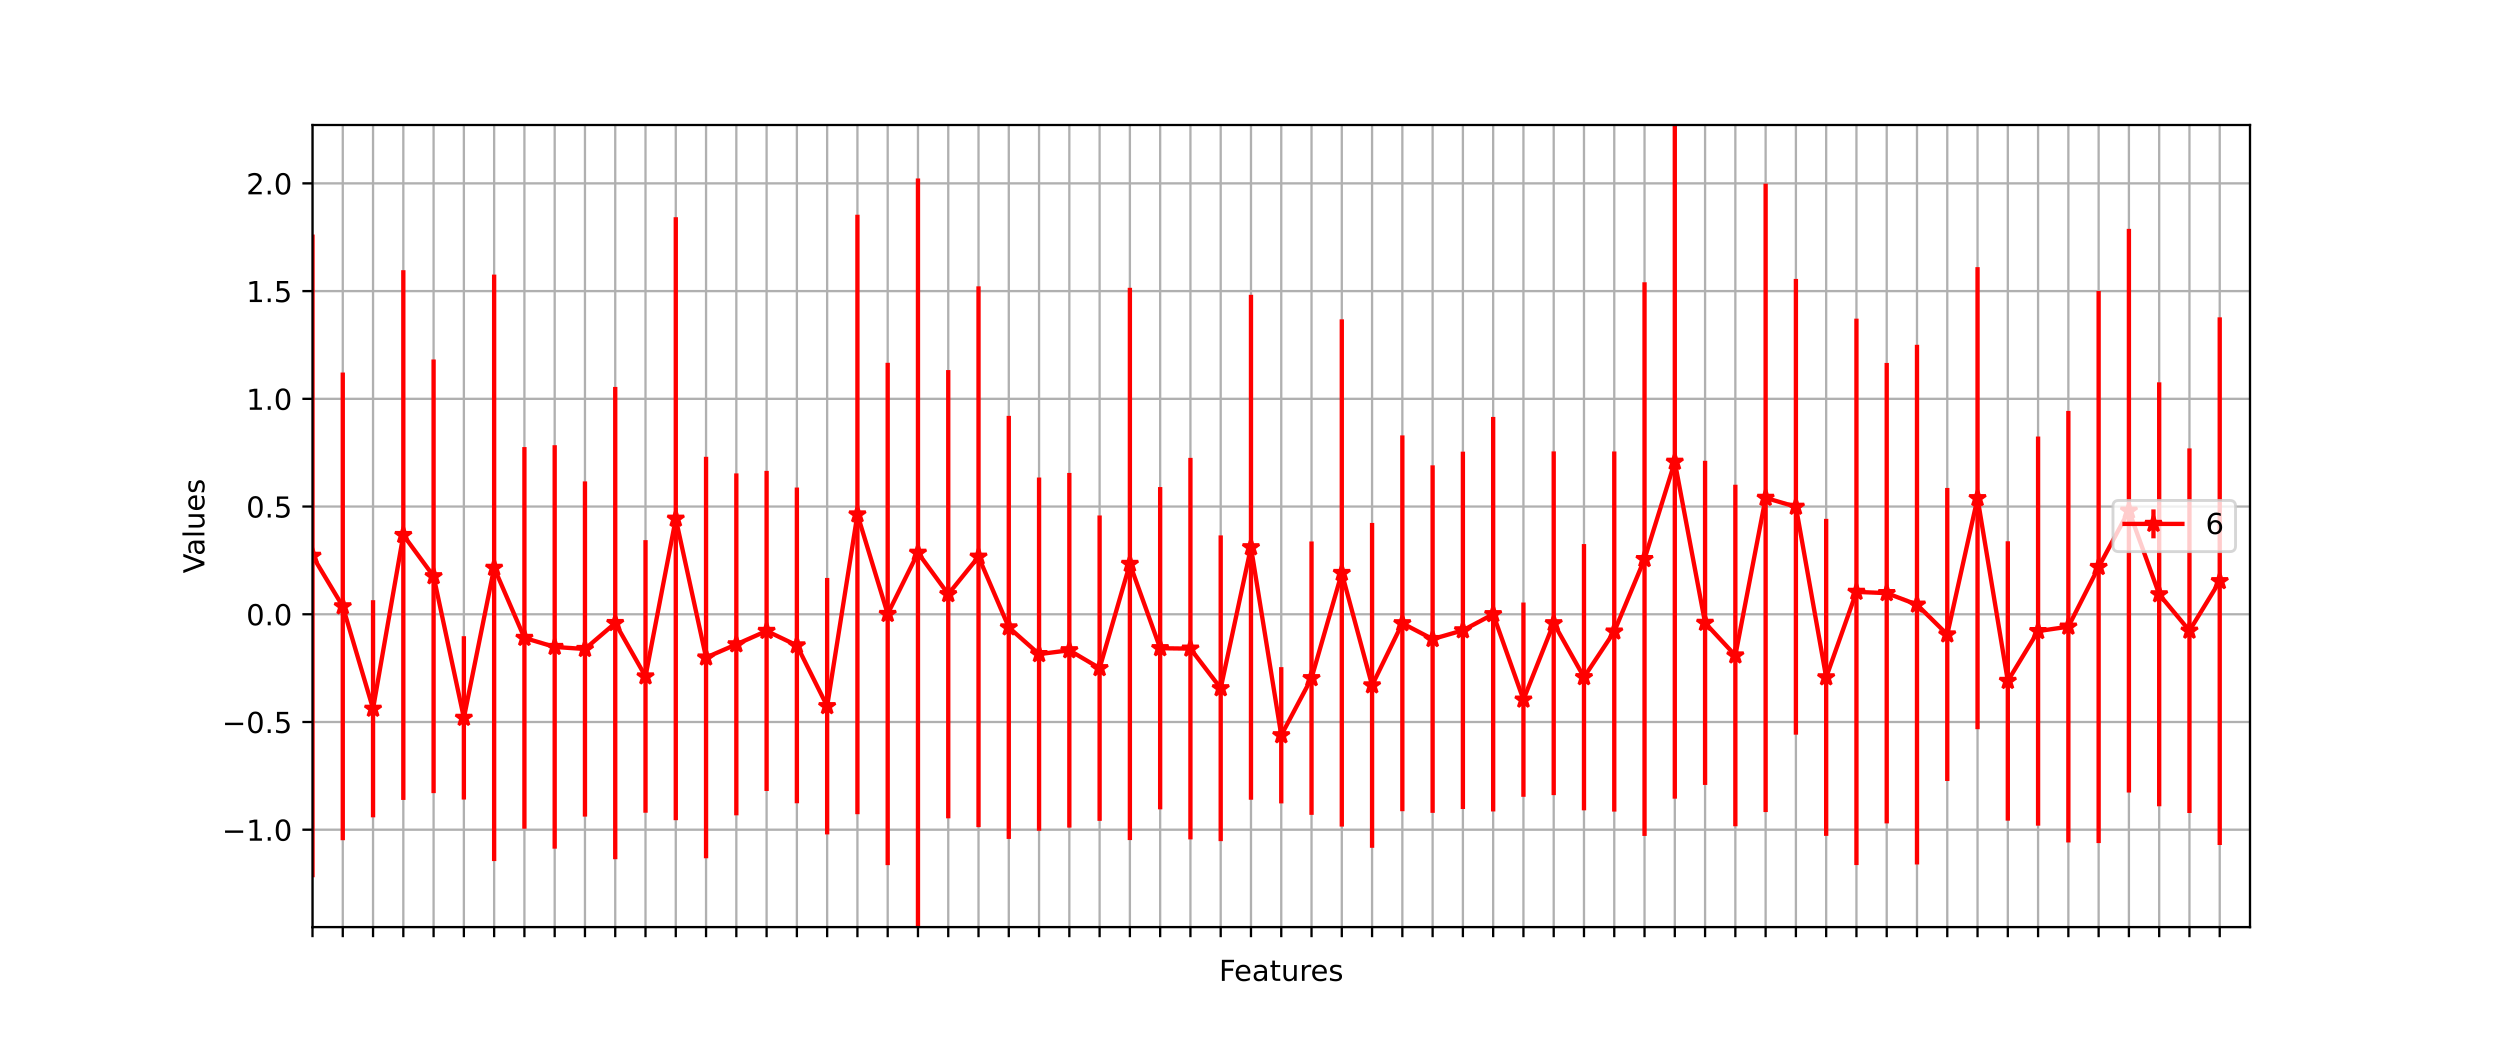 <?xml version="1.0" encoding="utf-8" standalone="no"?>
<!DOCTYPE svg PUBLIC "-//W3C//DTD SVG 1.1//EN"
  "http://www.w3.org/Graphics/SVG/1.1/DTD/svg11.dtd">
<!-- Created with matplotlib (https://matplotlib.org/) -->
<svg height="360pt" version="1.1" viewBox="0 0 864 360" width="864pt" xmlns="http://www.w3.org/2000/svg" xmlns:xlink="http://www.w3.org/1999/xlink">
 <defs>
  <style type="text/css">*{stroke-linecap:butt;stroke-linejoin:round;}</style>
 </defs>
 <g id="figure_1">
  <g id="patch_1">
   <path d="M 0 360 
L 864 360 
L 864 0 
L 0 0 
z
" style="fill:#ffffff;"/>
  </g>
  <g id="axes_1">
   <g id="patch_2">
    <path d="M 108 320.4 
L 777.6 320.4 
L 777.6 43.2 
L 108 43.2 
z
" style="fill:#ffffff;"/>
   </g>
   <g id="matplotlib.axis_1">
    <g id="xtick_1">
     <g id="line2d_1">
      <path clip-path="url(#pc689461775)" d="M 108 320.4 
L 108 43.2 
" style="fill:none;stroke:#b0b0b0;stroke-linecap:square;stroke-width:0.8;"/>
     </g>
     <g id="line2d_2">
      <defs>
       <path d="M 0 0 
L 0 3.5 
" id="md45fb31b6e" style="stroke:#000000;stroke-width:0.8;"/>
      </defs>
      <g>
       <use style="stroke:#000000;stroke-width:0.8;" x="108" xlink:href="#md45fb31b6e" y="320.4"/>
      </g>
     </g>
    </g>
    <g id="xtick_2">
     <g id="line2d_3">
      <path clip-path="url(#pc689461775)" d="M 118.463 320.4 
L 118.463 43.2 
" style="fill:none;stroke:#b0b0b0;stroke-linecap:square;stroke-width:0.8;"/>
     </g>
     <g id="line2d_4">
      <g>
       <use style="stroke:#000000;stroke-width:0.8;" x="118.463" xlink:href="#md45fb31b6e" y="320.4"/>
      </g>
     </g>
    </g>
    <g id="xtick_3">
     <g id="line2d_5">
      <path clip-path="url(#pc689461775)" d="M 128.925 320.4 
L 128.925 43.2 
" style="fill:none;stroke:#b0b0b0;stroke-linecap:square;stroke-width:0.8;"/>
     </g>
     <g id="line2d_6">
      <g>
       <use style="stroke:#000000;stroke-width:0.8;" x="128.925" xlink:href="#md45fb31b6e" y="320.4"/>
      </g>
     </g>
    </g>
    <g id="xtick_4">
     <g id="line2d_7">
      <path clip-path="url(#pc689461775)" d="M 139.387 320.4 
L 139.387 43.2 
" style="fill:none;stroke:#b0b0b0;stroke-linecap:square;stroke-width:0.8;"/>
     </g>
     <g id="line2d_8">
      <g>
       <use style="stroke:#000000;stroke-width:0.8;" x="139.387" xlink:href="#md45fb31b6e" y="320.4"/>
      </g>
     </g>
    </g>
    <g id="xtick_5">
     <g id="line2d_9">
      <path clip-path="url(#pc689461775)" d="M 149.85 320.4 
L 149.85 43.2 
" style="fill:none;stroke:#b0b0b0;stroke-linecap:square;stroke-width:0.8;"/>
     </g>
     <g id="line2d_10">
      <g>
       <use style="stroke:#000000;stroke-width:0.8;" x="149.85" xlink:href="#md45fb31b6e" y="320.4"/>
      </g>
     </g>
    </g>
    <g id="xtick_6">
     <g id="line2d_11">
      <path clip-path="url(#pc689461775)" d="M 160.312 320.4 
L 160.312 43.2 
" style="fill:none;stroke:#b0b0b0;stroke-linecap:square;stroke-width:0.8;"/>
     </g>
     <g id="line2d_12">
      <g>
       <use style="stroke:#000000;stroke-width:0.8;" x="160.312" xlink:href="#md45fb31b6e" y="320.4"/>
      </g>
     </g>
    </g>
    <g id="xtick_7">
     <g id="line2d_13">
      <path clip-path="url(#pc689461775)" d="M 170.775 320.4 
L 170.775 43.2 
" style="fill:none;stroke:#b0b0b0;stroke-linecap:square;stroke-width:0.8;"/>
     </g>
     <g id="line2d_14">
      <g>
       <use style="stroke:#000000;stroke-width:0.8;" x="170.775" xlink:href="#md45fb31b6e" y="320.4"/>
      </g>
     </g>
    </g>
    <g id="xtick_8">
     <g id="line2d_15">
      <path clip-path="url(#pc689461775)" d="M 181.238 320.4 
L 181.238 43.2 
" style="fill:none;stroke:#b0b0b0;stroke-linecap:square;stroke-width:0.8;"/>
     </g>
     <g id="line2d_16">
      <g>
       <use style="stroke:#000000;stroke-width:0.8;" x="181.238" xlink:href="#md45fb31b6e" y="320.4"/>
      </g>
     </g>
    </g>
    <g id="xtick_9">
     <g id="line2d_17">
      <path clip-path="url(#pc689461775)" d="M 191.7 320.4 
L 191.7 43.2 
" style="fill:none;stroke:#b0b0b0;stroke-linecap:square;stroke-width:0.8;"/>
     </g>
     <g id="line2d_18">
      <g>
       <use style="stroke:#000000;stroke-width:0.8;" x="191.7" xlink:href="#md45fb31b6e" y="320.4"/>
      </g>
     </g>
    </g>
    <g id="xtick_10">
     <g id="line2d_19">
      <path clip-path="url(#pc689461775)" d="M 202.162 320.4 
L 202.162 43.2 
" style="fill:none;stroke:#b0b0b0;stroke-linecap:square;stroke-width:0.8;"/>
     </g>
     <g id="line2d_20">
      <g>
       <use style="stroke:#000000;stroke-width:0.8;" x="202.162" xlink:href="#md45fb31b6e" y="320.4"/>
      </g>
     </g>
    </g>
    <g id="xtick_11">
     <g id="line2d_21">
      <path clip-path="url(#pc689461775)" d="M 212.625 320.4 
L 212.625 43.2 
" style="fill:none;stroke:#b0b0b0;stroke-linecap:square;stroke-width:0.8;"/>
     </g>
     <g id="line2d_22">
      <g>
       <use style="stroke:#000000;stroke-width:0.8;" x="212.625" xlink:href="#md45fb31b6e" y="320.4"/>
      </g>
     </g>
    </g>
    <g id="xtick_12">
     <g id="line2d_23">
      <path clip-path="url(#pc689461775)" d="M 223.088 320.4 
L 223.088 43.2 
" style="fill:none;stroke:#b0b0b0;stroke-linecap:square;stroke-width:0.8;"/>
     </g>
     <g id="line2d_24">
      <g>
       <use style="stroke:#000000;stroke-width:0.8;" x="223.088" xlink:href="#md45fb31b6e" y="320.4"/>
      </g>
     </g>
    </g>
    <g id="xtick_13">
     <g id="line2d_25">
      <path clip-path="url(#pc689461775)" d="M 233.55 320.4 
L 233.55 43.2 
" style="fill:none;stroke:#b0b0b0;stroke-linecap:square;stroke-width:0.8;"/>
     </g>
     <g id="line2d_26">
      <g>
       <use style="stroke:#000000;stroke-width:0.8;" x="233.55" xlink:href="#md45fb31b6e" y="320.4"/>
      </g>
     </g>
    </g>
    <g id="xtick_14">
     <g id="line2d_27">
      <path clip-path="url(#pc689461775)" d="M 244.012 320.4 
L 244.012 43.2 
" style="fill:none;stroke:#b0b0b0;stroke-linecap:square;stroke-width:0.8;"/>
     </g>
     <g id="line2d_28">
      <g>
       <use style="stroke:#000000;stroke-width:0.8;" x="244.012" xlink:href="#md45fb31b6e" y="320.4"/>
      </g>
     </g>
    </g>
    <g id="xtick_15">
     <g id="line2d_29">
      <path clip-path="url(#pc689461775)" d="M 254.475 320.4 
L 254.475 43.2 
" style="fill:none;stroke:#b0b0b0;stroke-linecap:square;stroke-width:0.8;"/>
     </g>
     <g id="line2d_30">
      <g>
       <use style="stroke:#000000;stroke-width:0.8;" x="254.475" xlink:href="#md45fb31b6e" y="320.4"/>
      </g>
     </g>
    </g>
    <g id="xtick_16">
     <g id="line2d_31">
      <path clip-path="url(#pc689461775)" d="M 264.938 320.4 
L 264.938 43.2 
" style="fill:none;stroke:#b0b0b0;stroke-linecap:square;stroke-width:0.8;"/>
     </g>
     <g id="line2d_32">
      <g>
       <use style="stroke:#000000;stroke-width:0.8;" x="264.938" xlink:href="#md45fb31b6e" y="320.4"/>
      </g>
     </g>
    </g>
    <g id="xtick_17">
     <g id="line2d_33">
      <path clip-path="url(#pc689461775)" d="M 275.4 320.4 
L 275.4 43.2 
" style="fill:none;stroke:#b0b0b0;stroke-linecap:square;stroke-width:0.8;"/>
     </g>
     <g id="line2d_34">
      <g>
       <use style="stroke:#000000;stroke-width:0.8;" x="275.4" xlink:href="#md45fb31b6e" y="320.4"/>
      </g>
     </g>
    </g>
    <g id="xtick_18">
     <g id="line2d_35">
      <path clip-path="url(#pc689461775)" d="M 285.863 320.4 
L 285.863 43.2 
" style="fill:none;stroke:#b0b0b0;stroke-linecap:square;stroke-width:0.8;"/>
     </g>
     <g id="line2d_36">
      <g>
       <use style="stroke:#000000;stroke-width:0.8;" x="285.863" xlink:href="#md45fb31b6e" y="320.4"/>
      </g>
     </g>
    </g>
    <g id="xtick_19">
     <g id="line2d_37">
      <path clip-path="url(#pc689461775)" d="M 296.325 320.4 
L 296.325 43.2 
" style="fill:none;stroke:#b0b0b0;stroke-linecap:square;stroke-width:0.8;"/>
     </g>
     <g id="line2d_38">
      <g>
       <use style="stroke:#000000;stroke-width:0.8;" x="296.325" xlink:href="#md45fb31b6e" y="320.4"/>
      </g>
     </g>
    </g>
    <g id="xtick_20">
     <g id="line2d_39">
      <path clip-path="url(#pc689461775)" d="M 306.788 320.4 
L 306.788 43.2 
" style="fill:none;stroke:#b0b0b0;stroke-linecap:square;stroke-width:0.8;"/>
     </g>
     <g id="line2d_40">
      <g>
       <use style="stroke:#000000;stroke-width:0.8;" x="306.788" xlink:href="#md45fb31b6e" y="320.4"/>
      </g>
     </g>
    </g>
    <g id="xtick_21">
     <g id="line2d_41">
      <path clip-path="url(#pc689461775)" d="M 317.25 320.4 
L 317.25 43.2 
" style="fill:none;stroke:#b0b0b0;stroke-linecap:square;stroke-width:0.8;"/>
     </g>
     <g id="line2d_42">
      <g>
       <use style="stroke:#000000;stroke-width:0.8;" x="317.25" xlink:href="#md45fb31b6e" y="320.4"/>
      </g>
     </g>
    </g>
    <g id="xtick_22">
     <g id="line2d_43">
      <path clip-path="url(#pc689461775)" d="M 327.712 320.4 
L 327.712 43.2 
" style="fill:none;stroke:#b0b0b0;stroke-linecap:square;stroke-width:0.8;"/>
     </g>
     <g id="line2d_44">
      <g>
       <use style="stroke:#000000;stroke-width:0.8;" x="327.712" xlink:href="#md45fb31b6e" y="320.4"/>
      </g>
     </g>
    </g>
    <g id="xtick_23">
     <g id="line2d_45">
      <path clip-path="url(#pc689461775)" d="M 338.175 320.4 
L 338.175 43.2 
" style="fill:none;stroke:#b0b0b0;stroke-linecap:square;stroke-width:0.8;"/>
     </g>
     <g id="line2d_46">
      <g>
       <use style="stroke:#000000;stroke-width:0.8;" x="338.175" xlink:href="#md45fb31b6e" y="320.4"/>
      </g>
     </g>
    </g>
    <g id="xtick_24">
     <g id="line2d_47">
      <path clip-path="url(#pc689461775)" d="M 348.637 320.4 
L 348.637 43.2 
" style="fill:none;stroke:#b0b0b0;stroke-linecap:square;stroke-width:0.8;"/>
     </g>
     <g id="line2d_48">
      <g>
       <use style="stroke:#000000;stroke-width:0.8;" x="348.637" xlink:href="#md45fb31b6e" y="320.4"/>
      </g>
     </g>
    </g>
    <g id="xtick_25">
     <g id="line2d_49">
      <path clip-path="url(#pc689461775)" d="M 359.1 320.4 
L 359.1 43.2 
" style="fill:none;stroke:#b0b0b0;stroke-linecap:square;stroke-width:0.8;"/>
     </g>
     <g id="line2d_50">
      <g>
       <use style="stroke:#000000;stroke-width:0.8;" x="359.1" xlink:href="#md45fb31b6e" y="320.4"/>
      </g>
     </g>
    </g>
    <g id="xtick_26">
     <g id="line2d_51">
      <path clip-path="url(#pc689461775)" d="M 369.562 320.4 
L 369.562 43.2 
" style="fill:none;stroke:#b0b0b0;stroke-linecap:square;stroke-width:0.8;"/>
     </g>
     <g id="line2d_52">
      <g>
       <use style="stroke:#000000;stroke-width:0.8;" x="369.562" xlink:href="#md45fb31b6e" y="320.4"/>
      </g>
     </g>
    </g>
    <g id="xtick_27">
     <g id="line2d_53">
      <path clip-path="url(#pc689461775)" d="M 380.025 320.4 
L 380.025 43.2 
" style="fill:none;stroke:#b0b0b0;stroke-linecap:square;stroke-width:0.8;"/>
     </g>
     <g id="line2d_54">
      <g>
       <use style="stroke:#000000;stroke-width:0.8;" x="380.025" xlink:href="#md45fb31b6e" y="320.4"/>
      </g>
     </g>
    </g>
    <g id="xtick_28">
     <g id="line2d_55">
      <path clip-path="url(#pc689461775)" d="M 390.488 320.4 
L 390.488 43.2 
" style="fill:none;stroke:#b0b0b0;stroke-linecap:square;stroke-width:0.8;"/>
     </g>
     <g id="line2d_56">
      <g>
       <use style="stroke:#000000;stroke-width:0.8;" x="390.488" xlink:href="#md45fb31b6e" y="320.4"/>
      </g>
     </g>
    </g>
    <g id="xtick_29">
     <g id="line2d_57">
      <path clip-path="url(#pc689461775)" d="M 400.95 320.4 
L 400.95 43.2 
" style="fill:none;stroke:#b0b0b0;stroke-linecap:square;stroke-width:0.8;"/>
     </g>
     <g id="line2d_58">
      <g>
       <use style="stroke:#000000;stroke-width:0.8;" x="400.95" xlink:href="#md45fb31b6e" y="320.4"/>
      </g>
     </g>
    </g>
    <g id="xtick_30">
     <g id="line2d_59">
      <path clip-path="url(#pc689461775)" d="M 411.413 320.4 
L 411.413 43.2 
" style="fill:none;stroke:#b0b0b0;stroke-linecap:square;stroke-width:0.8;"/>
     </g>
     <g id="line2d_60">
      <g>
       <use style="stroke:#000000;stroke-width:0.8;" x="411.413" xlink:href="#md45fb31b6e" y="320.4"/>
      </g>
     </g>
    </g>
    <g id="xtick_31">
     <g id="line2d_61">
      <path clip-path="url(#pc689461775)" d="M 421.875 320.4 
L 421.875 43.2 
" style="fill:none;stroke:#b0b0b0;stroke-linecap:square;stroke-width:0.8;"/>
     </g>
     <g id="line2d_62">
      <g>
       <use style="stroke:#000000;stroke-width:0.8;" x="421.875" xlink:href="#md45fb31b6e" y="320.4"/>
      </g>
     </g>
    </g>
    <g id="xtick_32">
     <g id="line2d_63">
      <path clip-path="url(#pc689461775)" d="M 432.337 320.4 
L 432.337 43.2 
" style="fill:none;stroke:#b0b0b0;stroke-linecap:square;stroke-width:0.8;"/>
     </g>
     <g id="line2d_64">
      <g>
       <use style="stroke:#000000;stroke-width:0.8;" x="432.337" xlink:href="#md45fb31b6e" y="320.4"/>
      </g>
     </g>
    </g>
    <g id="xtick_33">
     <g id="line2d_65">
      <path clip-path="url(#pc689461775)" d="M 442.8 320.4 
L 442.8 43.2 
" style="fill:none;stroke:#b0b0b0;stroke-linecap:square;stroke-width:0.8;"/>
     </g>
     <g id="line2d_66">
      <g>
       <use style="stroke:#000000;stroke-width:0.8;" x="442.8" xlink:href="#md45fb31b6e" y="320.4"/>
      </g>
     </g>
    </g>
    <g id="xtick_34">
     <g id="line2d_67">
      <path clip-path="url(#pc689461775)" d="M 453.262 320.4 
L 453.262 43.2 
" style="fill:none;stroke:#b0b0b0;stroke-linecap:square;stroke-width:0.8;"/>
     </g>
     <g id="line2d_68">
      <g>
       <use style="stroke:#000000;stroke-width:0.8;" x="453.262" xlink:href="#md45fb31b6e" y="320.4"/>
      </g>
     </g>
    </g>
    <g id="xtick_35">
     <g id="line2d_69">
      <path clip-path="url(#pc689461775)" d="M 463.725 320.4 
L 463.725 43.2 
" style="fill:none;stroke:#b0b0b0;stroke-linecap:square;stroke-width:0.8;"/>
     </g>
     <g id="line2d_70">
      <g>
       <use style="stroke:#000000;stroke-width:0.8;" x="463.725" xlink:href="#md45fb31b6e" y="320.4"/>
      </g>
     </g>
    </g>
    <g id="xtick_36">
     <g id="line2d_71">
      <path clip-path="url(#pc689461775)" d="M 474.188 320.4 
L 474.188 43.2 
" style="fill:none;stroke:#b0b0b0;stroke-linecap:square;stroke-width:0.8;"/>
     </g>
     <g id="line2d_72">
      <g>
       <use style="stroke:#000000;stroke-width:0.8;" x="474.188" xlink:href="#md45fb31b6e" y="320.4"/>
      </g>
     </g>
    </g>
    <g id="xtick_37">
     <g id="line2d_73">
      <path clip-path="url(#pc689461775)" d="M 484.65 320.4 
L 484.65 43.2 
" style="fill:none;stroke:#b0b0b0;stroke-linecap:square;stroke-width:0.8;"/>
     </g>
     <g id="line2d_74">
      <g>
       <use style="stroke:#000000;stroke-width:0.8;" x="484.65" xlink:href="#md45fb31b6e" y="320.4"/>
      </g>
     </g>
    </g>
    <g id="xtick_38">
     <g id="line2d_75">
      <path clip-path="url(#pc689461775)" d="M 495.113 320.4 
L 495.113 43.2 
" style="fill:none;stroke:#b0b0b0;stroke-linecap:square;stroke-width:0.8;"/>
     </g>
     <g id="line2d_76">
      <g>
       <use style="stroke:#000000;stroke-width:0.8;" x="495.113" xlink:href="#md45fb31b6e" y="320.4"/>
      </g>
     </g>
    </g>
    <g id="xtick_39">
     <g id="line2d_77">
      <path clip-path="url(#pc689461775)" d="M 505.575 320.4 
L 505.575 43.2 
" style="fill:none;stroke:#b0b0b0;stroke-linecap:square;stroke-width:0.8;"/>
     </g>
     <g id="line2d_78">
      <g>
       <use style="stroke:#000000;stroke-width:0.8;" x="505.575" xlink:href="#md45fb31b6e" y="320.4"/>
      </g>
     </g>
    </g>
    <g id="xtick_40">
     <g id="line2d_79">
      <path clip-path="url(#pc689461775)" d="M 516.038 320.4 
L 516.038 43.2 
" style="fill:none;stroke:#b0b0b0;stroke-linecap:square;stroke-width:0.8;"/>
     </g>
     <g id="line2d_80">
      <g>
       <use style="stroke:#000000;stroke-width:0.8;" x="516.038" xlink:href="#md45fb31b6e" y="320.4"/>
      </g>
     </g>
    </g>
    <g id="xtick_41">
     <g id="line2d_81">
      <path clip-path="url(#pc689461775)" d="M 526.5 320.4 
L 526.5 43.2 
" style="fill:none;stroke:#b0b0b0;stroke-linecap:square;stroke-width:0.8;"/>
     </g>
     <g id="line2d_82">
      <g>
       <use style="stroke:#000000;stroke-width:0.8;" x="526.5" xlink:href="#md45fb31b6e" y="320.4"/>
      </g>
     </g>
    </g>
    <g id="xtick_42">
     <g id="line2d_83">
      <path clip-path="url(#pc689461775)" d="M 536.962 320.4 
L 536.962 43.2 
" style="fill:none;stroke:#b0b0b0;stroke-linecap:square;stroke-width:0.8;"/>
     </g>
     <g id="line2d_84">
      <g>
       <use style="stroke:#000000;stroke-width:0.8;" x="536.962" xlink:href="#md45fb31b6e" y="320.4"/>
      </g>
     </g>
    </g>
    <g id="xtick_43">
     <g id="line2d_85">
      <path clip-path="url(#pc689461775)" d="M 547.425 320.4 
L 547.425 43.2 
" style="fill:none;stroke:#b0b0b0;stroke-linecap:square;stroke-width:0.8;"/>
     </g>
     <g id="line2d_86">
      <g>
       <use style="stroke:#000000;stroke-width:0.8;" x="547.425" xlink:href="#md45fb31b6e" y="320.4"/>
      </g>
     </g>
    </g>
    <g id="xtick_44">
     <g id="line2d_87">
      <path clip-path="url(#pc689461775)" d="M 557.888 320.4 
L 557.888 43.2 
" style="fill:none;stroke:#b0b0b0;stroke-linecap:square;stroke-width:0.8;"/>
     </g>
     <g id="line2d_88">
      <g>
       <use style="stroke:#000000;stroke-width:0.8;" x="557.888" xlink:href="#md45fb31b6e" y="320.4"/>
      </g>
     </g>
    </g>
    <g id="xtick_45">
     <g id="line2d_89">
      <path clip-path="url(#pc689461775)" d="M 568.35 320.4 
L 568.35 43.2 
" style="fill:none;stroke:#b0b0b0;stroke-linecap:square;stroke-width:0.8;"/>
     </g>
     <g id="line2d_90">
      <g>
       <use style="stroke:#000000;stroke-width:0.8;" x="568.35" xlink:href="#md45fb31b6e" y="320.4"/>
      </g>
     </g>
    </g>
    <g id="xtick_46">
     <g id="line2d_91">
      <path clip-path="url(#pc689461775)" d="M 578.812 320.4 
L 578.812 43.2 
" style="fill:none;stroke:#b0b0b0;stroke-linecap:square;stroke-width:0.8;"/>
     </g>
     <g id="line2d_92">
      <g>
       <use style="stroke:#000000;stroke-width:0.8;" x="578.812" xlink:href="#md45fb31b6e" y="320.4"/>
      </g>
     </g>
    </g>
    <g id="xtick_47">
     <g id="line2d_93">
      <path clip-path="url(#pc689461775)" d="M 589.275 320.4 
L 589.275 43.2 
" style="fill:none;stroke:#b0b0b0;stroke-linecap:square;stroke-width:0.8;"/>
     </g>
     <g id="line2d_94">
      <g>
       <use style="stroke:#000000;stroke-width:0.8;" x="589.275" xlink:href="#md45fb31b6e" y="320.4"/>
      </g>
     </g>
    </g>
    <g id="xtick_48">
     <g id="line2d_95">
      <path clip-path="url(#pc689461775)" d="M 599.737 320.4 
L 599.737 43.2 
" style="fill:none;stroke:#b0b0b0;stroke-linecap:square;stroke-width:0.8;"/>
     </g>
     <g id="line2d_96">
      <g>
       <use style="stroke:#000000;stroke-width:0.8;" x="599.737" xlink:href="#md45fb31b6e" y="320.4"/>
      </g>
     </g>
    </g>
    <g id="xtick_49">
     <g id="line2d_97">
      <path clip-path="url(#pc689461775)" d="M 610.2 320.4 
L 610.2 43.2 
" style="fill:none;stroke:#b0b0b0;stroke-linecap:square;stroke-width:0.8;"/>
     </g>
     <g id="line2d_98">
      <g>
       <use style="stroke:#000000;stroke-width:0.8;" x="610.2" xlink:href="#md45fb31b6e" y="320.4"/>
      </g>
     </g>
    </g>
    <g id="xtick_50">
     <g id="line2d_99">
      <path clip-path="url(#pc689461775)" d="M 620.663 320.4 
L 620.663 43.2 
" style="fill:none;stroke:#b0b0b0;stroke-linecap:square;stroke-width:0.8;"/>
     </g>
     <g id="line2d_100">
      <g>
       <use style="stroke:#000000;stroke-width:0.8;" x="620.663" xlink:href="#md45fb31b6e" y="320.4"/>
      </g>
     </g>
    </g>
    <g id="xtick_51">
     <g id="line2d_101">
      <path clip-path="url(#pc689461775)" d="M 631.125 320.4 
L 631.125 43.2 
" style="fill:none;stroke:#b0b0b0;stroke-linecap:square;stroke-width:0.8;"/>
     </g>
     <g id="line2d_102">
      <g>
       <use style="stroke:#000000;stroke-width:0.8;" x="631.125" xlink:href="#md45fb31b6e" y="320.4"/>
      </g>
     </g>
    </g>
    <g id="xtick_52">
     <g id="line2d_103">
      <path clip-path="url(#pc689461775)" d="M 641.587 320.4 
L 641.587 43.2 
" style="fill:none;stroke:#b0b0b0;stroke-linecap:square;stroke-width:0.8;"/>
     </g>
     <g id="line2d_104">
      <g>
       <use style="stroke:#000000;stroke-width:0.8;" x="641.587" xlink:href="#md45fb31b6e" y="320.4"/>
      </g>
     </g>
    </g>
    <g id="xtick_53">
     <g id="line2d_105">
      <path clip-path="url(#pc689461775)" d="M 652.05 320.4 
L 652.05 43.2 
" style="fill:none;stroke:#b0b0b0;stroke-linecap:square;stroke-width:0.8;"/>
     </g>
     <g id="line2d_106">
      <g>
       <use style="stroke:#000000;stroke-width:0.8;" x="652.05" xlink:href="#md45fb31b6e" y="320.4"/>
      </g>
     </g>
    </g>
    <g id="xtick_54">
     <g id="line2d_107">
      <path clip-path="url(#pc689461775)" d="M 662.513 320.4 
L 662.513 43.2 
" style="fill:none;stroke:#b0b0b0;stroke-linecap:square;stroke-width:0.8;"/>
     </g>
     <g id="line2d_108">
      <g>
       <use style="stroke:#000000;stroke-width:0.8;" x="662.513" xlink:href="#md45fb31b6e" y="320.4"/>
      </g>
     </g>
    </g>
    <g id="xtick_55">
     <g id="line2d_109">
      <path clip-path="url(#pc689461775)" d="M 672.975 320.4 
L 672.975 43.2 
" style="fill:none;stroke:#b0b0b0;stroke-linecap:square;stroke-width:0.8;"/>
     </g>
     <g id="line2d_110">
      <g>
       <use style="stroke:#000000;stroke-width:0.8;" x="672.975" xlink:href="#md45fb31b6e" y="320.4"/>
      </g>
     </g>
    </g>
    <g id="xtick_56">
     <g id="line2d_111">
      <path clip-path="url(#pc689461775)" d="M 683.438 320.4 
L 683.438 43.2 
" style="fill:none;stroke:#b0b0b0;stroke-linecap:square;stroke-width:0.8;"/>
     </g>
     <g id="line2d_112">
      <g>
       <use style="stroke:#000000;stroke-width:0.8;" x="683.438" xlink:href="#md45fb31b6e" y="320.4"/>
      </g>
     </g>
    </g>
    <g id="xtick_57">
     <g id="line2d_113">
      <path clip-path="url(#pc689461775)" d="M 693.9 320.4 
L 693.9 43.2 
" style="fill:none;stroke:#b0b0b0;stroke-linecap:square;stroke-width:0.8;"/>
     </g>
     <g id="line2d_114">
      <g>
       <use style="stroke:#000000;stroke-width:0.8;" x="693.9" xlink:href="#md45fb31b6e" y="320.4"/>
      </g>
     </g>
    </g>
    <g id="xtick_58">
     <g id="line2d_115">
      <path clip-path="url(#pc689461775)" d="M 704.362 320.4 
L 704.362 43.2 
" style="fill:none;stroke:#b0b0b0;stroke-linecap:square;stroke-width:0.8;"/>
     </g>
     <g id="line2d_116">
      <g>
       <use style="stroke:#000000;stroke-width:0.8;" x="704.362" xlink:href="#md45fb31b6e" y="320.4"/>
      </g>
     </g>
    </g>
    <g id="xtick_59">
     <g id="line2d_117">
      <path clip-path="url(#pc689461775)" d="M 714.825 320.4 
L 714.825 43.2 
" style="fill:none;stroke:#b0b0b0;stroke-linecap:square;stroke-width:0.8;"/>
     </g>
     <g id="line2d_118">
      <g>
       <use style="stroke:#000000;stroke-width:0.8;" x="714.825" xlink:href="#md45fb31b6e" y="320.4"/>
      </g>
     </g>
    </g>
    <g id="xtick_60">
     <g id="line2d_119">
      <path clip-path="url(#pc689461775)" d="M 725.288 320.4 
L 725.288 43.2 
" style="fill:none;stroke:#b0b0b0;stroke-linecap:square;stroke-width:0.8;"/>
     </g>
     <g id="line2d_120">
      <g>
       <use style="stroke:#000000;stroke-width:0.8;" x="725.288" xlink:href="#md45fb31b6e" y="320.4"/>
      </g>
     </g>
    </g>
    <g id="xtick_61">
     <g id="line2d_121">
      <path clip-path="url(#pc689461775)" d="M 735.75 320.4 
L 735.75 43.2 
" style="fill:none;stroke:#b0b0b0;stroke-linecap:square;stroke-width:0.8;"/>
     </g>
     <g id="line2d_122">
      <g>
       <use style="stroke:#000000;stroke-width:0.8;" x="735.75" xlink:href="#md45fb31b6e" y="320.4"/>
      </g>
     </g>
    </g>
    <g id="xtick_62">
     <g id="line2d_123">
      <path clip-path="url(#pc689461775)" d="M 746.212 320.4 
L 746.212 43.2 
" style="fill:none;stroke:#b0b0b0;stroke-linecap:square;stroke-width:0.8;"/>
     </g>
     <g id="line2d_124">
      <g>
       <use style="stroke:#000000;stroke-width:0.8;" x="746.212" xlink:href="#md45fb31b6e" y="320.4"/>
      </g>
     </g>
    </g>
    <g id="xtick_63">
     <g id="line2d_125">
      <path clip-path="url(#pc689461775)" d="M 756.675 320.4 
L 756.675 43.2 
" style="fill:none;stroke:#b0b0b0;stroke-linecap:square;stroke-width:0.8;"/>
     </g>
     <g id="line2d_126">
      <g>
       <use style="stroke:#000000;stroke-width:0.8;" x="756.675" xlink:href="#md45fb31b6e" y="320.4"/>
      </g>
     </g>
    </g>
    <g id="xtick_64">
     <g id="line2d_127">
      <path clip-path="url(#pc689461775)" d="M 767.138 320.4 
L 767.138 43.2 
" style="fill:none;stroke:#b0b0b0;stroke-linecap:square;stroke-width:0.8;"/>
     </g>
     <g id="line2d_128">
      <g>
       <use style="stroke:#000000;stroke-width:0.8;" x="767.138" xlink:href="#md45fb31b6e" y="320.4"/>
      </g>
     </g>
    </g>
    <g id="text_1">
     <!-- Features -->
     <g transform="translate(421.305 338.998)scale(0.1 -0.1)">
      <defs>
       <path d="M 9.812 72.906 
L 51.703 72.906 
L 51.703 64.594 
L 19.672 64.594 
L 19.672 43.109 
L 48.578 43.109 
L 48.578 34.812 
L 19.672 34.812 
L 19.672 0 
L 9.812 0 
z
" id="DejaVuSans-70"/>
       <path d="M 56.203 29.594 
L 56.203 25.203 
L 14.891 25.203 
Q 15.484 15.922 20.484 11.062 
Q 25.484 6.203 34.422 6.203 
Q 39.594 6.203 44.453 7.469 
Q 49.312 8.734 54.109 11.281 
L 54.109 2.781 
Q 49.266 0.734 44.188 -0.344 
Q 39.109 -1.422 33.891 -1.422 
Q 20.797 -1.422 13.156 6.188 
Q 5.516 13.812 5.516 26.812 
Q 5.516 40.234 12.766 48.109 
Q 20.016 56 32.328 56 
Q 43.359 56 49.781 48.891 
Q 56.203 41.797 56.203 29.594 
z
M 47.219 32.234 
Q 47.125 39.594 43.094 43.984 
Q 39.062 48.391 32.422 48.391 
Q 24.906 48.391 20.391 44.141 
Q 15.875 39.891 15.188 32.172 
z
" id="DejaVuSans-101"/>
       <path d="M 34.281 27.484 
Q 23.391 27.484 19.188 25 
Q 14.984 22.516 14.984 16.5 
Q 14.984 11.719 18.141 8.906 
Q 21.297 6.109 26.703 6.109 
Q 34.188 6.109 38.703 11.406 
Q 43.219 16.703 43.219 25.484 
L 43.219 27.484 
z
M 52.203 31.203 
L 52.203 0 
L 43.219 0 
L 43.219 8.297 
Q 40.141 3.328 35.547 0.953 
Q 30.953 -1.422 24.312 -1.422 
Q 15.922 -1.422 10.953 3.297 
Q 6 8.016 6 15.922 
Q 6 25.141 12.172 29.828 
Q 18.359 34.516 30.609 34.516 
L 43.219 34.516 
L 43.219 35.406 
Q 43.219 41.609 39.141 45 
Q 35.062 48.391 27.688 48.391 
Q 23 48.391 18.547 47.266 
Q 14.109 46.141 10.016 43.891 
L 10.016 52.203 
Q 14.938 54.109 19.578 55.047 
Q 24.219 56 28.609 56 
Q 40.484 56 46.344 49.844 
Q 52.203 43.703 52.203 31.203 
z
" id="DejaVuSans-97"/>
       <path d="M 18.312 70.219 
L 18.312 54.688 
L 36.812 54.688 
L 36.812 47.703 
L 18.312 47.703 
L 18.312 18.016 
Q 18.312 11.328 20.141 9.422 
Q 21.969 7.516 27.594 7.516 
L 36.812 7.516 
L 36.812 0 
L 27.594 0 
Q 17.188 0 13.234 3.875 
Q 9.281 7.766 9.281 18.016 
L 9.281 47.703 
L 2.688 47.703 
L 2.688 54.688 
L 9.281 54.688 
L 9.281 70.219 
z
" id="DejaVuSans-116"/>
       <path d="M 8.5 21.578 
L 8.5 54.688 
L 17.484 54.688 
L 17.484 21.922 
Q 17.484 14.156 20.5 10.266 
Q 23.531 6.391 29.594 6.391 
Q 36.859 6.391 41.078 11.031 
Q 45.312 15.672 45.312 23.688 
L 45.312 54.688 
L 54.297 54.688 
L 54.297 0 
L 45.312 0 
L 45.312 8.406 
Q 42.047 3.422 37.719 1 
Q 33.406 -1.422 27.688 -1.422 
Q 18.266 -1.422 13.375 4.438 
Q 8.5 10.297 8.5 21.578 
z
M 31.109 56 
z
" id="DejaVuSans-117"/>
       <path d="M 41.109 46.297 
Q 39.594 47.172 37.812 47.578 
Q 36.031 48 33.891 48 
Q 26.266 48 22.188 43.047 
Q 18.109 38.094 18.109 28.812 
L 18.109 0 
L 9.078 0 
L 9.078 54.688 
L 18.109 54.688 
L 18.109 46.188 
Q 20.953 51.172 25.484 53.578 
Q 30.031 56 36.531 56 
Q 37.453 56 38.578 55.875 
Q 39.703 55.766 41.062 55.516 
z
" id="DejaVuSans-114"/>
       <path d="M 44.281 53.078 
L 44.281 44.578 
Q 40.484 46.531 36.375 47.5 
Q 32.281 48.484 27.875 48.484 
Q 21.188 48.484 17.844 46.438 
Q 14.5 44.391 14.5 40.281 
Q 14.5 37.156 16.891 35.375 
Q 19.281 33.594 26.516 31.984 
L 29.594 31.297 
Q 39.156 29.25 43.188 25.516 
Q 47.219 21.781 47.219 15.094 
Q 47.219 7.469 41.188 3.016 
Q 35.156 -1.422 24.609 -1.422 
Q 20.219 -1.422 15.453 -0.562 
Q 10.688 0.297 5.422 2 
L 5.422 11.281 
Q 10.406 8.688 15.234 7.391 
Q 20.062 6.109 24.812 6.109 
Q 31.156 6.109 34.562 8.281 
Q 37.984 10.453 37.984 14.406 
Q 37.984 18.062 35.516 20.016 
Q 33.062 21.969 24.703 23.781 
L 21.578 24.516 
Q 13.234 26.266 9.516 29.906 
Q 5.812 33.547 5.812 39.891 
Q 5.812 47.609 11.281 51.797 
Q 16.75 56 26.812 56 
Q 31.781 56 36.172 55.266 
Q 40.578 54.547 44.281 53.078 
z
" id="DejaVuSans-115"/>
      </defs>
      <use xlink:href="#DejaVuSans-70"/>
      <use x="52.02" xlink:href="#DejaVuSans-101"/>
      <use x="113.543" xlink:href="#DejaVuSans-97"/>
      <use x="174.822" xlink:href="#DejaVuSans-116"/>
      <use x="214.031" xlink:href="#DejaVuSans-117"/>
      <use x="277.41" xlink:href="#DejaVuSans-114"/>
      <use x="316.273" xlink:href="#DejaVuSans-101"/>
      <use x="377.797" xlink:href="#DejaVuSans-115"/>
     </g>
    </g>
   </g>
   <g id="matplotlib.axis_2">
    <g id="ytick_1">
     <g id="line2d_129">
      <path clip-path="url(#pc689461775)" d="M 108 286.75 
L 777.6 286.75 
" style="fill:none;stroke:#b0b0b0;stroke-linecap:square;stroke-width:0.8;"/>
     </g>
     <g id="line2d_130">
      <defs>
       <path d="M 0 0 
L -3.5 0 
" id="mf0425282d8" style="stroke:#000000;stroke-width:0.8;"/>
      </defs>
      <g>
       <use style="stroke:#000000;stroke-width:0.8;" x="108" xlink:href="#mf0425282d8" y="286.75"/>
      </g>
     </g>
     <g id="text_2">
      <!-- −1.0 -->
      <g transform="translate(76.717 290.549)scale(0.1 -0.1)">
       <defs>
        <path d="M 10.594 35.5 
L 73.188 35.5 
L 73.188 27.203 
L 10.594 27.203 
z
" id="DejaVuSans-8722"/>
        <path d="M 12.406 8.297 
L 28.516 8.297 
L 28.516 63.922 
L 10.984 60.406 
L 10.984 69.391 
L 28.422 72.906 
L 38.281 72.906 
L 38.281 8.297 
L 54.391 8.297 
L 54.391 0 
L 12.406 0 
z
" id="DejaVuSans-49"/>
        <path d="M 10.688 12.406 
L 21 12.406 
L 21 0 
L 10.688 0 
z
" id="DejaVuSans-46"/>
        <path d="M 31.781 66.406 
Q 24.172 66.406 20.328 58.906 
Q 16.5 51.422 16.5 36.375 
Q 16.5 21.391 20.328 13.891 
Q 24.172 6.391 31.781 6.391 
Q 39.453 6.391 43.281 13.891 
Q 47.125 21.391 47.125 36.375 
Q 47.125 51.422 43.281 58.906 
Q 39.453 66.406 31.781 66.406 
z
M 31.781 74.219 
Q 44.047 74.219 50.516 64.516 
Q 56.984 54.828 56.984 36.375 
Q 56.984 17.969 50.516 8.266 
Q 44.047 -1.422 31.781 -1.422 
Q 19.531 -1.422 13.062 8.266 
Q 6.594 17.969 6.594 36.375 
Q 6.594 54.828 13.062 64.516 
Q 19.531 74.219 31.781 74.219 
z
" id="DejaVuSans-48"/>
       </defs>
       <use xlink:href="#DejaVuSans-8722"/>
       <use x="83.789" xlink:href="#DejaVuSans-49"/>
       <use x="147.412" xlink:href="#DejaVuSans-46"/>
       <use x="179.199" xlink:href="#DejaVuSans-48"/>
      </g>
     </g>
    </g>
    <g id="ytick_2">
     <g id="line2d_131">
      <path clip-path="url(#pc689461775)" d="M 108 249.52 
L 777.6 249.52 
" style="fill:none;stroke:#b0b0b0;stroke-linecap:square;stroke-width:0.8;"/>
     </g>
     <g id="line2d_132">
      <g>
       <use style="stroke:#000000;stroke-width:0.8;" x="108" xlink:href="#mf0425282d8" y="249.52"/>
      </g>
     </g>
     <g id="text_3">
      <!-- −0.5 -->
      <g transform="translate(76.717 253.32)scale(0.1 -0.1)">
       <defs>
        <path d="M 10.797 72.906 
L 49.516 72.906 
L 49.516 64.594 
L 19.828 64.594 
L 19.828 46.734 
Q 21.969 47.469 24.109 47.828 
Q 26.266 48.188 28.422 48.188 
Q 40.625 48.188 47.75 41.5 
Q 54.891 34.812 54.891 23.391 
Q 54.891 11.625 47.562 5.094 
Q 40.234 -1.422 26.906 -1.422 
Q 22.312 -1.422 17.547 -0.641 
Q 12.797 0.141 7.719 1.703 
L 7.719 11.625 
Q 12.109 9.234 16.797 8.062 
Q 21.484 6.891 26.703 6.891 
Q 35.156 6.891 40.078 11.328 
Q 45.016 15.766 45.016 23.391 
Q 45.016 31 40.078 35.438 
Q 35.156 39.891 26.703 39.891 
Q 22.75 39.891 18.812 39.016 
Q 14.891 38.141 10.797 36.281 
z
" id="DejaVuSans-53"/>
       </defs>
       <use xlink:href="#DejaVuSans-8722"/>
       <use x="83.789" xlink:href="#DejaVuSans-48"/>
       <use x="147.412" xlink:href="#DejaVuSans-46"/>
       <use x="179.199" xlink:href="#DejaVuSans-53"/>
      </g>
     </g>
    </g>
    <g id="ytick_3">
     <g id="line2d_133">
      <path clip-path="url(#pc689461775)" d="M 108 212.291 
L 777.6 212.291 
" style="fill:none;stroke:#b0b0b0;stroke-linecap:square;stroke-width:0.8;"/>
     </g>
     <g id="line2d_134">
      <g>
       <use style="stroke:#000000;stroke-width:0.8;" x="108" xlink:href="#mf0425282d8" y="212.291"/>
      </g>
     </g>
     <g id="text_4">
      <!-- 0.0 -->
      <g transform="translate(85.097 216.09)scale(0.1 -0.1)">
       <use xlink:href="#DejaVuSans-48"/>
       <use x="63.623" xlink:href="#DejaVuSans-46"/>
       <use x="95.41" xlink:href="#DejaVuSans-48"/>
      </g>
     </g>
    </g>
    <g id="ytick_4">
     <g id="line2d_135">
      <path clip-path="url(#pc689461775)" d="M 108 175.061 
L 777.6 175.061 
" style="fill:none;stroke:#b0b0b0;stroke-linecap:square;stroke-width:0.8;"/>
     </g>
     <g id="line2d_136">
      <g>
       <use style="stroke:#000000;stroke-width:0.8;" x="108" xlink:href="#mf0425282d8" y="175.061"/>
      </g>
     </g>
     <g id="text_5">
      <!-- 0.5 -->
      <g transform="translate(85.097 178.86)scale(0.1 -0.1)">
       <use xlink:href="#DejaVuSans-48"/>
       <use x="63.623" xlink:href="#DejaVuSans-46"/>
       <use x="95.41" xlink:href="#DejaVuSans-53"/>
      </g>
     </g>
    </g>
    <g id="ytick_5">
     <g id="line2d_137">
      <path clip-path="url(#pc689461775)" d="M 108 137.831 
L 777.6 137.831 
" style="fill:none;stroke:#b0b0b0;stroke-linecap:square;stroke-width:0.8;"/>
     </g>
     <g id="line2d_138">
      <g>
       <use style="stroke:#000000;stroke-width:0.8;" x="108" xlink:href="#mf0425282d8" y="137.831"/>
      </g>
     </g>
     <g id="text_6">
      <!-- 1.0 -->
      <g transform="translate(85.097 141.631)scale(0.1 -0.1)">
       <use xlink:href="#DejaVuSans-49"/>
       <use x="63.623" xlink:href="#DejaVuSans-46"/>
       <use x="95.41" xlink:href="#DejaVuSans-48"/>
      </g>
     </g>
    </g>
    <g id="ytick_6">
     <g id="line2d_139">
      <path clip-path="url(#pc689461775)" d="M 108 100.602 
L 777.6 100.602 
" style="fill:none;stroke:#b0b0b0;stroke-linecap:square;stroke-width:0.8;"/>
     </g>
     <g id="line2d_140">
      <g>
       <use style="stroke:#000000;stroke-width:0.8;" x="108" xlink:href="#mf0425282d8" y="100.602"/>
      </g>
     </g>
     <g id="text_7">
      <!-- 1.5 -->
      <g transform="translate(85.097 104.401)scale(0.1 -0.1)">
       <use xlink:href="#DejaVuSans-49"/>
       <use x="63.623" xlink:href="#DejaVuSans-46"/>
       <use x="95.41" xlink:href="#DejaVuSans-53"/>
      </g>
     </g>
    </g>
    <g id="ytick_7">
     <g id="line2d_141">
      <path clip-path="url(#pc689461775)" d="M 108 63.372 
L 777.6 63.372 
" style="fill:none;stroke:#b0b0b0;stroke-linecap:square;stroke-width:0.8;"/>
     </g>
     <g id="line2d_142">
      <g>
       <use style="stroke:#000000;stroke-width:0.8;" x="108" xlink:href="#mf0425282d8" y="63.372"/>
      </g>
     </g>
     <g id="text_8">
      <!-- 2.0 -->
      <g transform="translate(85.097 67.171)scale(0.1 -0.1)">
       <defs>
        <path d="M 19.188 8.297 
L 53.609 8.297 
L 53.609 0 
L 7.328 0 
L 7.328 8.297 
Q 12.938 14.109 22.625 23.891 
Q 32.328 33.688 34.812 36.531 
Q 39.547 41.844 41.422 45.531 
Q 43.312 49.219 43.312 52.781 
Q 43.312 58.594 39.234 62.25 
Q 35.156 65.922 28.609 65.922 
Q 23.969 65.922 18.812 64.312 
Q 13.672 62.703 7.812 59.422 
L 7.812 69.391 
Q 13.766 71.781 18.938 73 
Q 24.125 74.219 28.422 74.219 
Q 39.75 74.219 46.484 68.547 
Q 53.219 62.891 53.219 53.422 
Q 53.219 48.922 51.531 44.891 
Q 49.859 40.875 45.406 35.406 
Q 44.188 33.984 37.641 27.219 
Q 31.109 20.453 19.188 8.297 
z
" id="DejaVuSans-50"/>
       </defs>
       <use xlink:href="#DejaVuSans-50"/>
       <use x="63.623" xlink:href="#DejaVuSans-46"/>
       <use x="95.41" xlink:href="#DejaVuSans-48"/>
      </g>
     </g>
    </g>
    <g id="text_9">
     <!-- Values -->
     <g transform="translate(70.638 198.136)rotate(-90)scale(0.1 -0.1)">
      <defs>
       <path d="M 28.609 0 
L 0.781 72.906 
L 11.078 72.906 
L 34.188 11.531 
L 57.328 72.906 
L 67.578 72.906 
L 39.797 0 
z
" id="DejaVuSans-86"/>
       <path d="M 9.422 75.984 
L 18.406 75.984 
L 18.406 0 
L 9.422 0 
z
" id="DejaVuSans-108"/>
      </defs>
      <use xlink:href="#DejaVuSans-86"/>
      <use x="60.658" xlink:href="#DejaVuSans-97"/>
      <use x="121.938" xlink:href="#DejaVuSans-108"/>
      <use x="149.721" xlink:href="#DejaVuSans-117"/>
      <use x="213.1" xlink:href="#DejaVuSans-101"/>
      <use x="274.623" xlink:href="#DejaVuSans-115"/>
     </g>
    </g>
   </g>
   <g id="LineCollection_1">
    <path clip-path="url(#pc689461775)" d="M 108 303.179 
L 108 81.053 
" style="fill:none;stroke:#ff0000;stroke-width:1.5;"/>
    <path clip-path="url(#pc689461775)" d="M 118.463 290.378 
L 118.463 128.738 
" style="fill:none;stroke:#ff0000;stroke-width:1.5;"/>
    <path clip-path="url(#pc689461775)" d="M 128.925 282.471 
L 128.925 207.439 
" style="fill:none;stroke:#ff0000;stroke-width:1.5;"/>
    <path clip-path="url(#pc689461775)" d="M 139.387 276.446 
L 139.387 93.377 
" style="fill:none;stroke:#ff0000;stroke-width:1.5;"/>
    <path clip-path="url(#pc689461775)" d="M 149.85 274.099 
L 149.85 124.222 
" style="fill:none;stroke:#ff0000;stroke-width:1.5;"/>
    <path clip-path="url(#pc689461775)" d="M 160.312 276.309 
L 160.312 219.881 
" style="fill:none;stroke:#ff0000;stroke-width:1.5;"/>
    <path clip-path="url(#pc689461775)" d="M 170.775 297.589 
L 170.775 94.895 
" style="fill:none;stroke:#ff0000;stroke-width:1.5;"/>
    <path clip-path="url(#pc689461775)" d="M 181.238 286.401 
L 181.238 154.517 
" style="fill:none;stroke:#ff0000;stroke-width:1.5;"/>
    <path clip-path="url(#pc689461775)" d="M 191.7 293.309 
L 191.7 153.872 
" style="fill:none;stroke:#ff0000;stroke-width:1.5;"/>
    <path clip-path="url(#pc689461775)" d="M 202.162 282.207 
L 202.162 166.38 
" style="fill:none;stroke:#ff0000;stroke-width:1.5;"/>
    <path clip-path="url(#pc689461775)" d="M 212.625 296.949 
L 212.625 133.724 
" style="fill:none;stroke:#ff0000;stroke-width:1.5;"/>
    <path clip-path="url(#pc689461775)" d="M 223.088 280.879 
L 223.088 186.672 
" style="fill:none;stroke:#ff0000;stroke-width:1.5;"/>
    <path clip-path="url(#pc689461775)" d="M 233.55 283.469 
L 233.55 75.066 
" style="fill:none;stroke:#ff0000;stroke-width:1.5;"/>
    <path clip-path="url(#pc689461775)" d="M 244.012 296.608 
L 244.012 157.867 
" style="fill:none;stroke:#ff0000;stroke-width:1.5;"/>
    <path clip-path="url(#pc689461775)" d="M 254.475 281.774 
L 254.475 163.606 
" style="fill:none;stroke:#ff0000;stroke-width:1.5;"/>
    <path clip-path="url(#pc689461775)" d="M 264.938 273.377 
L 264.938 162.73 
" style="fill:none;stroke:#ff0000;stroke-width:1.5;"/>
    <path clip-path="url(#pc689461775)" d="M 275.4 277.606 
L 275.4 168.497 
" style="fill:none;stroke:#ff0000;stroke-width:1.5;"/>
    <path clip-path="url(#pc689461775)" d="M 285.863 288.367 
L 285.863 199.742 
" style="fill:none;stroke:#ff0000;stroke-width:1.5;"/>
    <path clip-path="url(#pc689461775)" d="M 296.325 281.381 
L 296.325 74.209 
" style="fill:none;stroke:#ff0000;stroke-width:1.5;"/>
    <path clip-path="url(#pc689461775)" d="M 306.788 298.989 
L 306.788 125.391 
" style="fill:none;stroke:#ff0000;stroke-width:1.5;"/>
    <path clip-path="url(#pc689461775)" d="M 317.25 320.4 
L 317.25 61.673 
" style="fill:none;stroke:#ff0000;stroke-width:1.5;"/>
    <path clip-path="url(#pc689461775)" d="M 327.712 282.808 
L 327.712 127.888 
" style="fill:none;stroke:#ff0000;stroke-width:1.5;"/>
    <path clip-path="url(#pc689461775)" d="M 338.175 285.846 
L 338.175 98.948 
" style="fill:none;stroke:#ff0000;stroke-width:1.5;"/>
    <path clip-path="url(#pc689461775)" d="M 348.637 289.927 
L 348.637 143.729 
" style="fill:none;stroke:#ff0000;stroke-width:1.5;"/>
    <path clip-path="url(#pc689461775)" d="M 359.1 287.114 
L 359.1 165.033 
" style="fill:none;stroke:#ff0000;stroke-width:1.5;"/>
    <path clip-path="url(#pc689461775)" d="M 369.562 286.009 
L 369.562 163.457 
" style="fill:none;stroke:#ff0000;stroke-width:1.5;"/>
    <path clip-path="url(#pc689461775)" d="M 380.025 283.688 
L 380.025 178.147 
" style="fill:none;stroke:#ff0000;stroke-width:1.5;"/>
    <path clip-path="url(#pc689461775)" d="M 390.488 290.329 
L 390.488 99.453 
" style="fill:none;stroke:#ff0000;stroke-width:1.5;"/>
    <path clip-path="url(#pc689461775)" d="M 400.95 279.71 
L 400.95 168.338 
" style="fill:none;stroke:#ff0000;stroke-width:1.5;"/>
    <path clip-path="url(#pc689461775)" d="M 411.413 290.099 
L 411.413 158.235 
" style="fill:none;stroke:#ff0000;stroke-width:1.5;"/>
    <path clip-path="url(#pc689461775)" d="M 421.875 290.698 
L 421.875 185.044 
" style="fill:none;stroke:#ff0000;stroke-width:1.5;"/>
    <path clip-path="url(#pc689461775)" d="M 432.337 276.397 
L 432.337 101.882 
" style="fill:none;stroke:#ff0000;stroke-width:1.5;"/>
    <path clip-path="url(#pc689461775)" d="M 442.8 277.654 
L 442.8 230.565 
" style="fill:none;stroke:#ff0000;stroke-width:1.5;"/>
    <path clip-path="url(#pc689461775)" d="M 453.262 281.629 
L 453.262 187.127 
" style="fill:none;stroke:#ff0000;stroke-width:1.5;"/>
    <path clip-path="url(#pc689461775)" d="M 463.725 285.678 
L 463.725 110.362 
" style="fill:none;stroke:#ff0000;stroke-width:1.5;"/>
    <path clip-path="url(#pc689461775)" d="M 474.188 293.003 
L 474.188 180.736 
" style="fill:none;stroke:#ff0000;stroke-width:1.5;"/>
    <path clip-path="url(#pc689461775)" d="M 484.65 280.343 
L 484.65 150.466 
" style="fill:none;stroke:#ff0000;stroke-width:1.5;"/>
    <path clip-path="url(#pc689461775)" d="M 495.113 280.92 
L 495.113 160.818 
" style="fill:none;stroke:#ff0000;stroke-width:1.5;"/>
    <path clip-path="url(#pc689461775)" d="M 505.575 279.593 
L 505.575 156.093 
" style="fill:none;stroke:#ff0000;stroke-width:1.5;"/>
    <path clip-path="url(#pc689461775)" d="M 516.038 280.434 
L 516.038 144.081 
" style="fill:none;stroke:#ff0000;stroke-width:1.5;"/>
    <path clip-path="url(#pc689461775)" d="M 526.5 275.382 
L 526.5 208.234 
" style="fill:none;stroke:#ff0000;stroke-width:1.5;"/>
    <path clip-path="url(#pc689461775)" d="M 536.962 274.795 
L 536.962 155.992 
" style="fill:none;stroke:#ff0000;stroke-width:1.5;"/>
    <path clip-path="url(#pc689461775)" d="M 547.425 280.044 
L 547.425 188.035 
" style="fill:none;stroke:#ff0000;stroke-width:1.5;"/>
    <path clip-path="url(#pc689461775)" d="M 557.888 280.5 
L 557.888 156.037 
" style="fill:none;stroke:#ff0000;stroke-width:1.5;"/>
    <path clip-path="url(#pc689461775)" d="M 568.35 288.903 
L 568.35 97.549 
" style="fill:none;stroke:#ff0000;stroke-width:1.5;"/>
    <path clip-path="url(#pc689461775)" d="M 578.812 276.013 
L 578.812 43.2 
" style="fill:none;stroke:#ff0000;stroke-width:1.5;"/>
    <path clip-path="url(#pc689461775)" d="M 589.275 271.282 
L 589.275 159.259 
" style="fill:none;stroke:#ff0000;stroke-width:1.5;"/>
    <path clip-path="url(#pc689461775)" d="M 599.737 285.546 
L 599.737 167.526 
" style="fill:none;stroke:#ff0000;stroke-width:1.5;"/>
    <path clip-path="url(#pc689461775)" d="M 610.2 280.649 
L 610.2 63.485 
" style="fill:none;stroke:#ff0000;stroke-width:1.5;"/>
    <path clip-path="url(#pc689461775)" d="M 620.663 253.904 
L 620.663 96.388 
" style="fill:none;stroke:#ff0000;stroke-width:1.5;"/>
    <path clip-path="url(#pc689461775)" d="M 631.125 288.87 
L 631.125 179.315 
" style="fill:none;stroke:#ff0000;stroke-width:1.5;"/>
    <path clip-path="url(#pc689461775)" d="M 641.587 298.97 
L 641.587 110.132 
" style="fill:none;stroke:#ff0000;stroke-width:1.5;"/>
    <path clip-path="url(#pc689461775)" d="M 652.05 284.557 
L 652.05 125.423 
" style="fill:none;stroke:#ff0000;stroke-width:1.5;"/>
    <path clip-path="url(#pc689461775)" d="M 662.513 298.76 
L 662.513 119.172 
" style="fill:none;stroke:#ff0000;stroke-width:1.5;"/>
    <path clip-path="url(#pc689461775)" d="M 672.975 269.915 
L 672.975 168.64 
" style="fill:none;stroke:#ff0000;stroke-width:1.5;"/>
    <path clip-path="url(#pc689461775)" d="M 683.438 252.013 
L 683.438 92.322 
" style="fill:none;stroke:#ff0000;stroke-width:1.5;"/>
    <path clip-path="url(#pc689461775)" d="M 693.9 283.619 
L 693.9 187.061 
" style="fill:none;stroke:#ff0000;stroke-width:1.5;"/>
    <path clip-path="url(#pc689461775)" d="M 704.362 285.36 
L 704.362 150.855 
" style="fill:none;stroke:#ff0000;stroke-width:1.5;"/>
    <path clip-path="url(#pc689461775)" d="M 714.825 291.146 
L 714.825 142.026 
" style="fill:none;stroke:#ff0000;stroke-width:1.5;"/>
    <path clip-path="url(#pc689461775)" d="M 725.288 291.362 
L 725.288 100.567 
" style="fill:none;stroke:#ff0000;stroke-width:1.5;"/>
    <path clip-path="url(#pc689461775)" d="M 735.75 273.909 
L 735.75 79.088 
" style="fill:none;stroke:#ff0000;stroke-width:1.5;"/>
    <path clip-path="url(#pc689461775)" d="M 746.212 278.65 
L 746.212 132.139 
" style="fill:none;stroke:#ff0000;stroke-width:1.5;"/>
    <path clip-path="url(#pc689461775)" d="M 756.675 280.971 
L 756.675 154.968 
" style="fill:none;stroke:#ff0000;stroke-width:1.5;"/>
    <path clip-path="url(#pc689461775)" d="M 767.138 292.028 
L 767.138 109.68 
" style="fill:none;stroke:#ff0000;stroke-width:1.5;"/>
   </g>
   <g id="line2d_143">
    <path clip-path="url(#pc689461775)" d="M 108 192.116 
L 118.463 209.558 
L 128.925 244.955 
L 139.387 184.911 
L 149.85 199.161 
L 160.312 248.095 
L 170.775 196.242 
L 181.238 220.459 
L 191.7 223.59 
L 202.162 224.294 
L 212.625 215.337 
L 223.088 233.776 
L 233.55 179.267 
L 244.012 227.237 
L 254.475 222.69 
L 264.938 218.053 
L 275.4 223.051 
L 285.863 244.055 
L 296.325 177.795 
L 306.788 212.19 
L 317.25 191.036 
L 327.712 205.348 
L 338.175 192.397 
L 348.637 216.828 
L 359.1 226.074 
L 369.562 224.733 
L 380.025 230.918 
L 390.488 194.891 
L 400.95 224.024 
L 411.413 224.167 
L 421.875 237.871 
L 432.337 189.14 
L 442.8 254.109 
L 453.262 234.378 
L 463.725 198.02 
L 474.188 236.87 
L 484.65 215.405 
L 495.113 220.869 
L 505.575 217.843 
L 516.038 212.257 
L 526.5 241.808 
L 536.962 215.393 
L 547.425 234.04 
L 557.888 218.269 
L 568.35 193.226 
L 578.812 159.606 
L 589.275 215.27 
L 599.737 226.536 
L 610.2 172.067 
L 620.663 175.146 
L 631.125 234.092 
L 641.587 204.551 
L 652.05 204.99 
L 662.513 208.966 
L 672.975 219.277 
L 683.438 172.167 
L 693.9 235.34 
L 704.362 218.107 
L 714.825 216.586 
L 725.288 195.964 
L 735.75 176.499 
L 746.212 205.394 
L 756.675 217.969 
L 767.138 200.854 
" style="fill:none;stroke:#ff0000;stroke-linecap:square;stroke-width:1.5;"/>
    <defs>
     <path d="M 0 -3 
L -0.674 -0.927 
L -2.853 -0.927 
L -1.09 0.354 
L -1.763 2.427 
L -0 1.146 
L 1.763 2.427 
L 1.09 0.354 
L 2.853 -0.927 
L 0.674 -0.927 
z
" id="mf09c4557cd" style="stroke:#ff0000;stroke-linejoin:bevel;"/>
    </defs>
    <g clip-path="url(#pc689461775)">
     <use style="fill:#ff0000;stroke:#ff0000;stroke-linejoin:bevel;" x="108" xlink:href="#mf09c4557cd" y="192.116"/>
     <use style="fill:#ff0000;stroke:#ff0000;stroke-linejoin:bevel;" x="118.463" xlink:href="#mf09c4557cd" y="209.558"/>
     <use style="fill:#ff0000;stroke:#ff0000;stroke-linejoin:bevel;" x="128.925" xlink:href="#mf09c4557cd" y="244.955"/>
     <use style="fill:#ff0000;stroke:#ff0000;stroke-linejoin:bevel;" x="139.387" xlink:href="#mf09c4557cd" y="184.911"/>
     <use style="fill:#ff0000;stroke:#ff0000;stroke-linejoin:bevel;" x="149.85" xlink:href="#mf09c4557cd" y="199.161"/>
     <use style="fill:#ff0000;stroke:#ff0000;stroke-linejoin:bevel;" x="160.312" xlink:href="#mf09c4557cd" y="248.095"/>
     <use style="fill:#ff0000;stroke:#ff0000;stroke-linejoin:bevel;" x="170.775" xlink:href="#mf09c4557cd" y="196.242"/>
     <use style="fill:#ff0000;stroke:#ff0000;stroke-linejoin:bevel;" x="181.238" xlink:href="#mf09c4557cd" y="220.459"/>
     <use style="fill:#ff0000;stroke:#ff0000;stroke-linejoin:bevel;" x="191.7" xlink:href="#mf09c4557cd" y="223.59"/>
     <use style="fill:#ff0000;stroke:#ff0000;stroke-linejoin:bevel;" x="202.162" xlink:href="#mf09c4557cd" y="224.294"/>
     <use style="fill:#ff0000;stroke:#ff0000;stroke-linejoin:bevel;" x="212.625" xlink:href="#mf09c4557cd" y="215.337"/>
     <use style="fill:#ff0000;stroke:#ff0000;stroke-linejoin:bevel;" x="223.088" xlink:href="#mf09c4557cd" y="233.776"/>
     <use style="fill:#ff0000;stroke:#ff0000;stroke-linejoin:bevel;" x="233.55" xlink:href="#mf09c4557cd" y="179.267"/>
     <use style="fill:#ff0000;stroke:#ff0000;stroke-linejoin:bevel;" x="244.012" xlink:href="#mf09c4557cd" y="227.237"/>
     <use style="fill:#ff0000;stroke:#ff0000;stroke-linejoin:bevel;" x="254.475" xlink:href="#mf09c4557cd" y="222.69"/>
     <use style="fill:#ff0000;stroke:#ff0000;stroke-linejoin:bevel;" x="264.938" xlink:href="#mf09c4557cd" y="218.053"/>
     <use style="fill:#ff0000;stroke:#ff0000;stroke-linejoin:bevel;" x="275.4" xlink:href="#mf09c4557cd" y="223.051"/>
     <use style="fill:#ff0000;stroke:#ff0000;stroke-linejoin:bevel;" x="285.863" xlink:href="#mf09c4557cd" y="244.055"/>
     <use style="fill:#ff0000;stroke:#ff0000;stroke-linejoin:bevel;" x="296.325" xlink:href="#mf09c4557cd" y="177.795"/>
     <use style="fill:#ff0000;stroke:#ff0000;stroke-linejoin:bevel;" x="306.788" xlink:href="#mf09c4557cd" y="212.19"/>
     <use style="fill:#ff0000;stroke:#ff0000;stroke-linejoin:bevel;" x="317.25" xlink:href="#mf09c4557cd" y="191.036"/>
     <use style="fill:#ff0000;stroke:#ff0000;stroke-linejoin:bevel;" x="327.712" xlink:href="#mf09c4557cd" y="205.348"/>
     <use style="fill:#ff0000;stroke:#ff0000;stroke-linejoin:bevel;" x="338.175" xlink:href="#mf09c4557cd" y="192.397"/>
     <use style="fill:#ff0000;stroke:#ff0000;stroke-linejoin:bevel;" x="348.637" xlink:href="#mf09c4557cd" y="216.828"/>
     <use style="fill:#ff0000;stroke:#ff0000;stroke-linejoin:bevel;" x="359.1" xlink:href="#mf09c4557cd" y="226.074"/>
     <use style="fill:#ff0000;stroke:#ff0000;stroke-linejoin:bevel;" x="369.562" xlink:href="#mf09c4557cd" y="224.733"/>
     <use style="fill:#ff0000;stroke:#ff0000;stroke-linejoin:bevel;" x="380.025" xlink:href="#mf09c4557cd" y="230.918"/>
     <use style="fill:#ff0000;stroke:#ff0000;stroke-linejoin:bevel;" x="390.488" xlink:href="#mf09c4557cd" y="194.891"/>
     <use style="fill:#ff0000;stroke:#ff0000;stroke-linejoin:bevel;" x="400.95" xlink:href="#mf09c4557cd" y="224.024"/>
     <use style="fill:#ff0000;stroke:#ff0000;stroke-linejoin:bevel;" x="411.413" xlink:href="#mf09c4557cd" y="224.167"/>
     <use style="fill:#ff0000;stroke:#ff0000;stroke-linejoin:bevel;" x="421.875" xlink:href="#mf09c4557cd" y="237.871"/>
     <use style="fill:#ff0000;stroke:#ff0000;stroke-linejoin:bevel;" x="432.337" xlink:href="#mf09c4557cd" y="189.14"/>
     <use style="fill:#ff0000;stroke:#ff0000;stroke-linejoin:bevel;" x="442.8" xlink:href="#mf09c4557cd" y="254.109"/>
     <use style="fill:#ff0000;stroke:#ff0000;stroke-linejoin:bevel;" x="453.262" xlink:href="#mf09c4557cd" y="234.378"/>
     <use style="fill:#ff0000;stroke:#ff0000;stroke-linejoin:bevel;" x="463.725" xlink:href="#mf09c4557cd" y="198.02"/>
     <use style="fill:#ff0000;stroke:#ff0000;stroke-linejoin:bevel;" x="474.188" xlink:href="#mf09c4557cd" y="236.87"/>
     <use style="fill:#ff0000;stroke:#ff0000;stroke-linejoin:bevel;" x="484.65" xlink:href="#mf09c4557cd" y="215.405"/>
     <use style="fill:#ff0000;stroke:#ff0000;stroke-linejoin:bevel;" x="495.113" xlink:href="#mf09c4557cd" y="220.869"/>
     <use style="fill:#ff0000;stroke:#ff0000;stroke-linejoin:bevel;" x="505.575" xlink:href="#mf09c4557cd" y="217.843"/>
     <use style="fill:#ff0000;stroke:#ff0000;stroke-linejoin:bevel;" x="516.038" xlink:href="#mf09c4557cd" y="212.257"/>
     <use style="fill:#ff0000;stroke:#ff0000;stroke-linejoin:bevel;" x="526.5" xlink:href="#mf09c4557cd" y="241.808"/>
     <use style="fill:#ff0000;stroke:#ff0000;stroke-linejoin:bevel;" x="536.962" xlink:href="#mf09c4557cd" y="215.393"/>
     <use style="fill:#ff0000;stroke:#ff0000;stroke-linejoin:bevel;" x="547.425" xlink:href="#mf09c4557cd" y="234.04"/>
     <use style="fill:#ff0000;stroke:#ff0000;stroke-linejoin:bevel;" x="557.888" xlink:href="#mf09c4557cd" y="218.269"/>
     <use style="fill:#ff0000;stroke:#ff0000;stroke-linejoin:bevel;" x="568.35" xlink:href="#mf09c4557cd" y="193.226"/>
     <use style="fill:#ff0000;stroke:#ff0000;stroke-linejoin:bevel;" x="578.812" xlink:href="#mf09c4557cd" y="159.606"/>
     <use style="fill:#ff0000;stroke:#ff0000;stroke-linejoin:bevel;" x="589.275" xlink:href="#mf09c4557cd" y="215.27"/>
     <use style="fill:#ff0000;stroke:#ff0000;stroke-linejoin:bevel;" x="599.737" xlink:href="#mf09c4557cd" y="226.536"/>
     <use style="fill:#ff0000;stroke:#ff0000;stroke-linejoin:bevel;" x="610.2" xlink:href="#mf09c4557cd" y="172.067"/>
     <use style="fill:#ff0000;stroke:#ff0000;stroke-linejoin:bevel;" x="620.663" xlink:href="#mf09c4557cd" y="175.146"/>
     <use style="fill:#ff0000;stroke:#ff0000;stroke-linejoin:bevel;" x="631.125" xlink:href="#mf09c4557cd" y="234.092"/>
     <use style="fill:#ff0000;stroke:#ff0000;stroke-linejoin:bevel;" x="641.587" xlink:href="#mf09c4557cd" y="204.551"/>
     <use style="fill:#ff0000;stroke:#ff0000;stroke-linejoin:bevel;" x="652.05" xlink:href="#mf09c4557cd" y="204.99"/>
     <use style="fill:#ff0000;stroke:#ff0000;stroke-linejoin:bevel;" x="662.513" xlink:href="#mf09c4557cd" y="208.966"/>
     <use style="fill:#ff0000;stroke:#ff0000;stroke-linejoin:bevel;" x="672.975" xlink:href="#mf09c4557cd" y="219.277"/>
     <use style="fill:#ff0000;stroke:#ff0000;stroke-linejoin:bevel;" x="683.438" xlink:href="#mf09c4557cd" y="172.167"/>
     <use style="fill:#ff0000;stroke:#ff0000;stroke-linejoin:bevel;" x="693.9" xlink:href="#mf09c4557cd" y="235.34"/>
     <use style="fill:#ff0000;stroke:#ff0000;stroke-linejoin:bevel;" x="704.362" xlink:href="#mf09c4557cd" y="218.107"/>
     <use style="fill:#ff0000;stroke:#ff0000;stroke-linejoin:bevel;" x="714.825" xlink:href="#mf09c4557cd" y="216.586"/>
     <use style="fill:#ff0000;stroke:#ff0000;stroke-linejoin:bevel;" x="725.288" xlink:href="#mf09c4557cd" y="195.964"/>
     <use style="fill:#ff0000;stroke:#ff0000;stroke-linejoin:bevel;" x="735.75" xlink:href="#mf09c4557cd" y="176.499"/>
     <use style="fill:#ff0000;stroke:#ff0000;stroke-linejoin:bevel;" x="746.212" xlink:href="#mf09c4557cd" y="205.394"/>
     <use style="fill:#ff0000;stroke:#ff0000;stroke-linejoin:bevel;" x="756.675" xlink:href="#mf09c4557cd" y="217.969"/>
     <use style="fill:#ff0000;stroke:#ff0000;stroke-linejoin:bevel;" x="767.138" xlink:href="#mf09c4557cd" y="200.854"/>
    </g>
   </g>
   <g id="patch_3">
    <path d="M 108 320.4 
L 108 43.2 
" style="fill:none;stroke:#000000;stroke-linecap:square;stroke-linejoin:miter;stroke-width:0.8;"/>
   </g>
   <g id="patch_4">
    <path d="M 777.6 320.4 
L 777.6 43.2 
" style="fill:none;stroke:#000000;stroke-linecap:square;stroke-linejoin:miter;stroke-width:0.8;"/>
   </g>
   <g id="patch_5">
    <path d="M 108 320.4 
L 777.6 320.4 
" style="fill:none;stroke:#000000;stroke-linecap:square;stroke-linejoin:miter;stroke-width:0.8;"/>
   </g>
   <g id="patch_6">
    <path d="M 108 43.2 
L 777.6 43.2 
" style="fill:none;stroke:#000000;stroke-linecap:square;stroke-linejoin:miter;stroke-width:0.8;"/>
   </g>
   <g id="legend_1">
    <g id="patch_7">
     <path d="M 732.237 190.639 
L 770.6 190.639 
Q 772.6 190.639 772.6 188.639 
L 772.6 174.961 
Q 772.6 172.961 770.6 172.961 
L 732.237 172.961 
Q 730.237 172.961 730.237 174.961 
L 730.237 188.639 
Q 730.237 190.639 732.237 190.639 
z
" style="fill:#ffffff;opacity:0.8;stroke:#cccccc;stroke-linejoin:miter;"/>
    </g>
    <g id="LineCollection_2">
     <path d="M 744.237 186.059 
L 744.237 176.059 
" style="fill:none;stroke:#ff0000;stroke-width:1.5;"/>
    </g>
    <g id="line2d_144">
     <path d="M 734.237 181.059 
L 754.237 181.059 
" style="fill:none;stroke:#ff0000;stroke-linecap:square;stroke-width:1.5;"/>
    </g>
    <g id="line2d_145">
     <g>
      <use style="fill:#ff0000;stroke:#ff0000;stroke-linejoin:bevel;" x="744.237" xlink:href="#mf09c4557cd" y="181.059"/>
     </g>
    </g>
    <g id="text_10">
     <!-- 6 -->
     <g transform="translate(762.237 184.559)scale(0.1 -0.1)">
      <defs>
       <path d="M 33.016 40.375 
Q 26.375 40.375 22.484 35.828 
Q 18.609 31.297 18.609 23.391 
Q 18.609 15.531 22.484 10.953 
Q 26.375 6.391 33.016 6.391 
Q 39.656 6.391 43.531 10.953 
Q 47.406 15.531 47.406 23.391 
Q 47.406 31.297 43.531 35.828 
Q 39.656 40.375 33.016 40.375 
z
M 52.594 71.297 
L 52.594 62.312 
Q 48.875 64.062 45.094 64.984 
Q 41.312 65.922 37.594 65.922 
Q 27.828 65.922 22.672 59.328 
Q 17.531 52.734 16.797 39.406 
Q 19.672 43.656 24.016 45.922 
Q 28.375 48.188 33.594 48.188 
Q 44.578 48.188 50.953 41.516 
Q 57.328 34.859 57.328 23.391 
Q 57.328 12.156 50.688 5.359 
Q 44.047 -1.422 33.016 -1.422 
Q 20.359 -1.422 13.672 8.266 
Q 6.984 17.969 6.984 36.375 
Q 6.984 53.656 15.188 63.938 
Q 23.391 74.219 37.203 74.219 
Q 40.922 74.219 44.703 73.484 
Q 48.484 72.75 52.594 71.297 
z
" id="DejaVuSans-54"/>
      </defs>
      <use xlink:href="#DejaVuSans-54"/>
     </g>
    </g>
   </g>
  </g>
 </g>
 <defs>
  <clipPath id="pc689461775">
   <rect height="277.2" width="669.6" x="108" y="43.2"/>
  </clipPath>
 </defs>
</svg>
